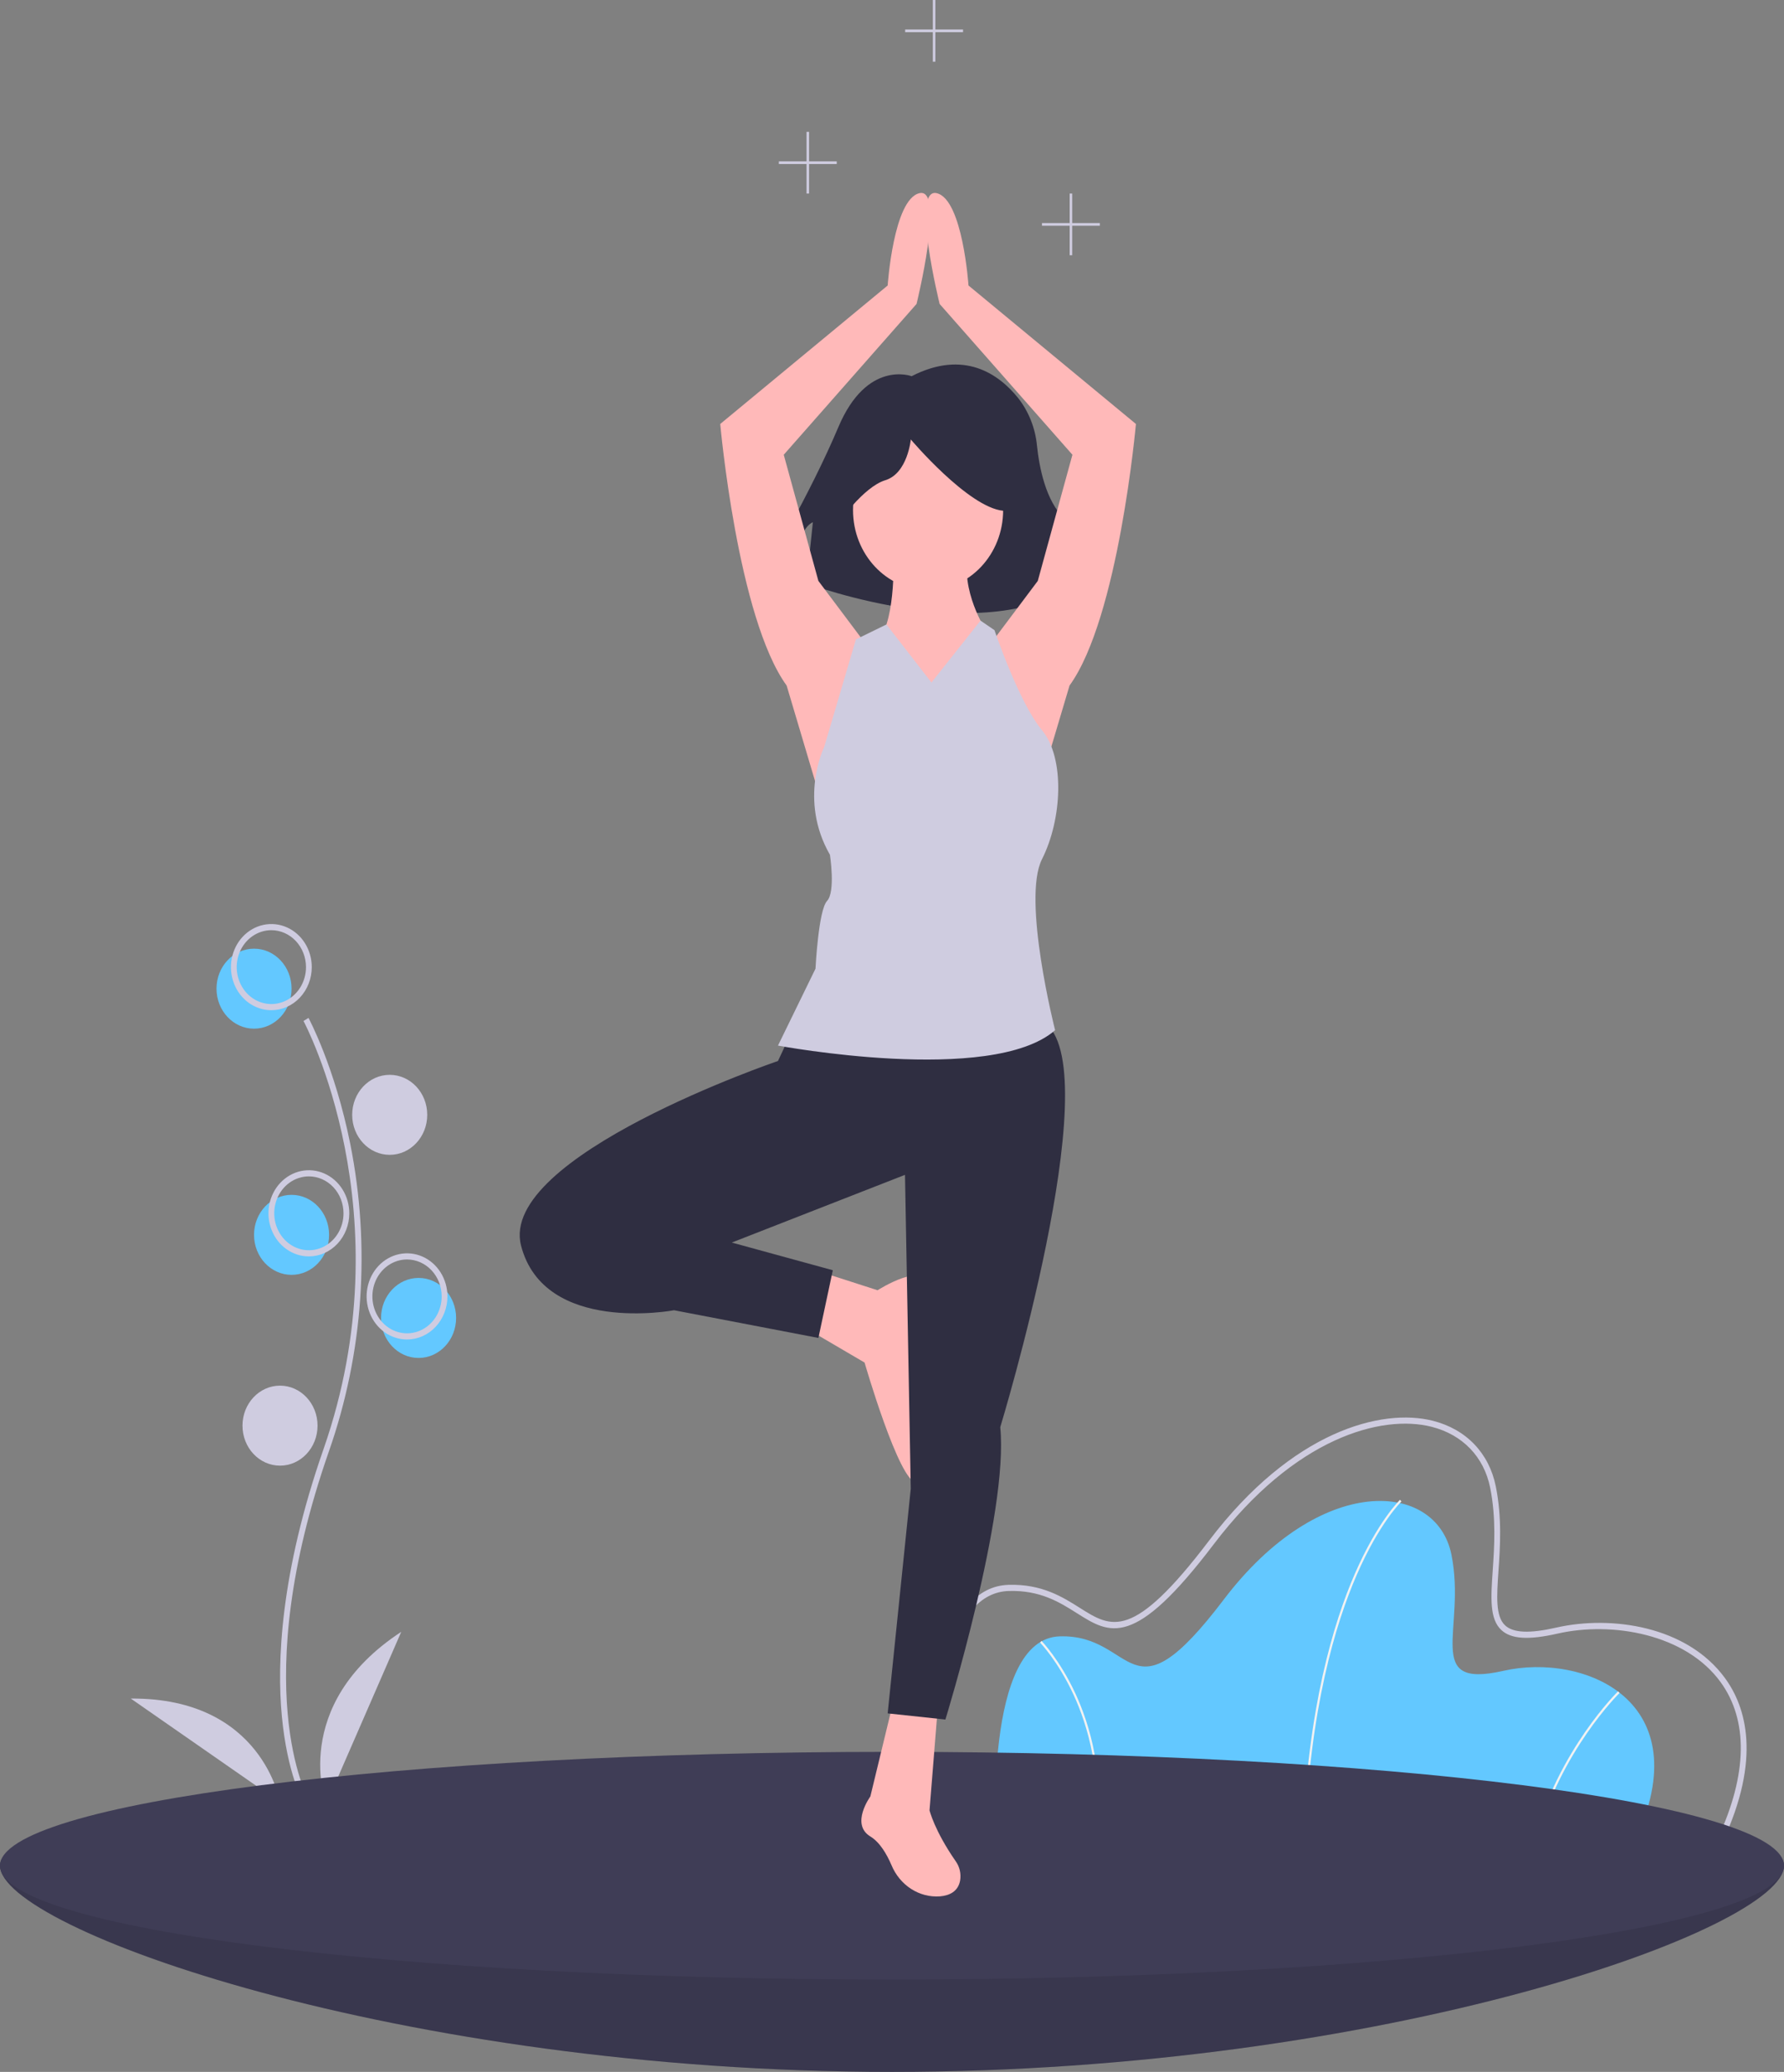 <svg width="390" height="453" viewBox="0 0 390 453" fill="none" xmlns="http://www.w3.org/2000/svg">
<rect x="0" y="0" width="390" height="453" fill="#808080" stroke="none"/>
<g clip-path="url(#clip0)">
<path d="M390 407.92C390 421.669 302.696 453 195 453C87.305 453 0 421.669 0 407.92C0 394.171 87.305 403.21 195 403.21C302.696 403.21 390 394.171 390 407.92Z" fill="#3F3D56"/>
<path opacity="0.1" d="M390 407.92C390 421.669 302.696 453 195 453C87.305 453 0 421.669 0 407.92C0 394.171 87.305 403.21 195 403.21C302.696 403.21 390 394.171 390 407.92Z" fill="black"/>
<path d="M55.534 224.91C60.065 224.91 63.738 220.994 63.738 216.163C63.738 211.332 60.065 207.416 55.534 207.416C51.003 207.416 47.33 211.332 47.33 216.163C47.33 220.994 51.003 224.91 55.534 224.91Z" fill="#63C8FF"/>
<path d="M91.505 296.903C96.036 296.903 99.709 292.987 99.709 288.156C99.709 283.325 96.036 279.409 91.505 279.409C86.974 279.409 83.301 283.325 83.301 288.156C83.301 292.987 86.974 296.903 91.505 296.903Z" fill="#63C8FF"/>
<path d="M63.738 278.736C68.269 278.736 71.942 274.82 71.942 269.99C71.942 265.159 68.269 261.243 63.738 261.243C59.207 261.243 55.534 265.159 55.534 269.99C55.534 274.82 59.207 278.736 63.738 278.736Z" fill="#63C8FF"/>
<path d="M66.355 394.142C66.21 393.889 62.795 387.81 61.611 375.187C60.525 363.605 61.224 344.084 70.719 316.853C88.708 265.267 66.574 223.644 66.347 223.229L67.439 222.554C67.497 222.659 73.208 233.271 76.582 250.169C81.041 272.573 79.417 295.867 71.903 317.322C53.944 368.821 67.295 393.2 67.432 393.441L66.355 394.142Z" fill="#CFCCE0"/>
<path d="M59.32 220.873C57.573 220.873 55.865 220.32 54.412 219.285C52.959 218.25 51.827 216.779 51.158 215.058C50.489 213.337 50.314 211.443 50.655 209.616C50.996 207.788 51.837 206.11 53.073 204.793C54.309 203.475 55.883 202.578 57.597 202.215C59.31 201.851 61.087 202.038 62.701 202.751C64.316 203.464 65.695 204.671 66.666 206.22C67.637 207.769 68.155 209.59 68.155 211.453C68.153 213.951 67.221 216.345 65.565 218.111C63.908 219.877 61.663 220.87 59.32 220.873ZM59.32 203.379C57.823 203.379 56.358 203.853 55.113 204.74C53.868 205.627 52.897 206.888 52.324 208.363C51.751 209.839 51.601 211.462 51.893 213.028C52.185 214.595 52.907 216.033 53.965 217.162C55.025 218.292 56.374 219.061 57.843 219.372C59.312 219.684 60.835 219.524 62.218 218.913C63.602 218.302 64.785 217.267 65.617 215.939C66.449 214.611 66.893 213.05 66.893 211.453C66.891 209.313 66.092 207.26 64.673 205.747C63.253 204.233 61.328 203.382 59.32 203.379Z" fill="#CFCCE0"/>
<path d="M85.194 252.496C89.725 252.496 93.398 248.58 93.398 243.749C93.398 238.918 89.725 235.002 85.194 235.002C80.663 235.002 76.99 238.918 76.99 243.749C76.99 248.58 80.663 252.496 85.194 252.496Z" fill="#CFCCE0"/>
<path d="M67.524 274.699C65.777 274.699 64.069 274.147 62.616 273.112C61.163 272.077 60.031 270.606 59.362 268.884C58.693 267.163 58.518 265.269 58.859 263.442C59.2 261.615 60.042 259.936 61.277 258.619C62.513 257.302 64.087 256.405 65.801 256.041C67.515 255.678 69.291 255.864 70.905 256.577C72.52 257.29 73.9 258.497 74.87 260.046C75.841 261.596 76.359 263.417 76.359 265.28C76.357 267.777 75.425 270.171 73.769 271.937C72.112 273.703 69.867 274.697 67.524 274.699ZM67.524 257.206C66.027 257.206 64.562 257.679 63.317 258.566C62.072 259.454 61.101 260.715 60.528 262.19C59.955 263.665 59.805 265.289 60.097 266.855C60.389 268.421 61.111 269.86 62.17 270.989C63.229 272.118 64.578 272.887 66.047 273.199C67.516 273.51 69.039 273.35 70.422 272.739C71.806 272.128 72.989 271.093 73.821 269.765C74.653 268.438 75.097 266.877 75.097 265.28C75.095 263.139 74.296 261.087 72.877 259.573C71.457 258.06 69.532 257.208 67.524 257.206V257.206Z" fill="#CFCCE0"/>
<path d="M88.981 292.866C87.233 292.866 85.525 292.313 84.072 291.278C82.619 290.243 81.487 288.772 80.818 287.051C80.149 285.33 79.974 283.436 80.315 281.609C80.656 279.781 81.498 278.103 82.733 276.786C83.969 275.468 85.543 274.571 87.257 274.208C88.971 273.844 90.747 274.031 92.362 274.744C93.976 275.457 95.356 276.664 96.326 278.213C97.297 279.762 97.815 281.583 97.815 283.446C97.813 285.944 96.881 288.338 95.225 290.104C93.569 291.87 91.323 292.863 88.981 292.866ZM88.981 275.372C87.483 275.372 86.019 275.846 84.773 276.733C83.528 277.62 82.557 278.881 81.984 280.357C81.411 281.832 81.261 283.455 81.553 285.021C81.845 286.588 82.567 288.026 83.626 289.155C84.685 290.285 86.034 291.054 87.503 291.365C88.972 291.677 90.495 291.517 91.879 290.906C93.262 290.295 94.445 289.26 95.277 287.932C96.109 286.604 96.553 285.043 96.553 283.446C96.551 281.306 95.752 279.253 94.333 277.74C92.913 276.226 90.988 275.375 88.981 275.372Z" fill="#CFCCE0"/>
<path d="M61.214 320.452C65.745 320.452 69.418 316.536 69.418 311.705C69.418 306.874 65.745 302.958 61.214 302.958C56.683 302.958 53.01 306.874 53.01 311.705C53.01 316.536 56.683 320.452 61.214 320.452Z" fill="#CFCCE0"/>
<path d="M71.311 394.464C71.311 394.464 63.107 372.933 87.718 356.785L71.311 394.464Z" fill="#CFCCE0"/>
<path d="M61.221 394.073C61.221 394.073 57.488 371.177 28.59 371.373L61.221 394.073Z" fill="#CFCCE0"/>
<path d="M357.398 402.537H217.759C217.759 402.537 214.928 358.276 231.675 357.773C248.423 357.27 246.536 377.389 267.529 349.725C288.522 322.062 313.996 323.571 317.299 339.917C320.601 356.264 310.93 369.341 328.621 365.317C346.311 361.294 371.786 371.856 357.398 402.537Z" fill="#63C8FF"/>
<path d="M285.221 402.548L284.75 402.528C285.849 373.386 291.574 354.662 296.182 344.087C301.186 332.604 306.008 327.955 306.056 327.91L306.369 328.285C306.322 328.331 301.556 332.933 296.593 344.338C292.009 354.869 286.316 373.516 285.221 402.548Z" fill="#F2F2F2"/>
<path d="M335.76 402.608L335.307 402.467C340.76 382.511 353.602 369.911 353.731 369.786L354.048 370.158C353.92 370.282 341.174 382.793 335.76 402.608Z" fill="#F2F2F2"/>
<path d="M239.752 402.572L239.285 402.503C241.135 388.276 237.793 377.238 234.664 370.484C231.275 363.171 227.409 359.176 227.37 359.137L227.697 358.774C227.736 358.814 231.662 362.87 235.087 370.261C238.245 377.079 241.619 388.219 239.752 402.572Z" fill="#F2F2F2"/>
<path d="M376.349 403.21H202.697L202.657 402.583C202.558 401.023 200.342 364.221 211.527 351.09C214.027 348.155 217.038 346.614 220.478 346.511C227.768 346.29 232.35 349.201 236.045 351.538C243.01 355.943 247.611 358.854 264.34 336.809C282.463 312.927 302.017 307.789 313.258 310.646C320.52 312.492 325.526 317.71 326.991 324.962C328.379 331.829 327.937 338.281 327.582 343.466C327.202 349.013 326.902 353.395 329.039 355.381C330.822 357.037 334.383 357.188 340.243 355.855C352.163 353.144 368.795 355.463 377.143 366.963C381.634 373.15 385.172 384.396 376.524 402.838L376.349 403.21ZM203.883 401.865H375.568C382.013 387.924 382.214 376.147 376.145 367.787C368.486 357.237 352.42 354.461 340.506 357.171C334.14 358.619 330.346 358.38 328.209 356.395C325.597 353.968 325.917 349.29 326.323 343.368C326.672 338.269 327.107 331.924 325.758 325.245C324.399 318.52 319.736 313.676 312.965 311.955C302.083 309.187 283.075 314.26 265.321 337.655C247.906 360.603 242.66 357.287 235.401 352.695C231.66 350.33 227.413 347.647 220.514 347.856C217.43 347.948 214.721 349.341 212.461 351.995C202.409 363.796 203.636 396.889 203.883 401.865Z" fill="#CFCCE0"/>
<path d="M195 432.815C302.696 432.815 390 421.669 390 407.92C390 394.171 302.696 383.025 195 383.025C87.305 383.025 0 394.171 0 407.92C0 421.669 87.305 432.815 195 432.815Z" fill="#3F3D56"/>
<path d="M199.288 82.253C199.288 82.253 189.539 78.541 183.272 93.389C177.005 108.238 167.256 124.571 167.256 124.571L172.827 126.056C172.827 126.056 174.22 115.662 177.701 114.177L176.309 127.54C176.309 127.54 218.089 143.131 236.89 126.056L236.194 120.859C236.194 120.859 238.979 121.601 238.979 126.056L241.068 123.828C241.068 123.828 238.979 119.374 232.712 113.434C228.599 109.536 227.185 102.12 226.699 97.483C226.335 93.611 224.882 89.947 222.531 86.97C218.366 81.824 210.777 76.355 199.288 82.253Z" fill="#2F2E41"/>
<path d="M189.005 140.469L178.908 127.013L171.335 99.427L200.364 66.458C200.364 66.458 206.674 40.89 200.995 42.236C195.315 43.582 194.053 62.421 194.053 62.421L157.451 92.698C157.451 92.698 161.238 135.087 171.966 149.889L180.17 177.475L189.005 140.469Z" fill="#FFB9B9"/>
<path d="M216.772 140.469L226.869 127.013L234.442 99.427L205.413 66.458C205.413 66.458 199.102 40.89 204.782 42.236C210.461 43.582 211.723 62.421 211.723 62.421L248.325 92.698C248.325 92.698 244.539 135.087 233.811 149.889L225.607 177.475L216.772 140.469Z" fill="#FFB9B9"/>
<path d="M202.888 129.031C211.95 129.031 219.296 121.199 219.296 111.538C219.296 101.876 211.95 94.044 202.888 94.044C193.826 94.044 186.48 101.876 186.48 111.538C186.48 121.199 193.826 129.031 202.888 129.031Z" fill="#FFB9B9"/>
<path d="M195.315 120.957C195.315 120.957 195.946 135.087 192.16 139.797C188.373 144.506 184.587 168.728 202.888 169.401C221.189 170.074 219.296 149.216 219.296 149.216L215.509 137.778C215.509 137.778 209.83 129.031 211.723 120.957H195.315Z" fill="#FFB9B9"/>
<path d="M178.277 277.727L191.844 282.101C191.844 282.101 202.888 275.036 202.888 281.764C202.888 288.493 199.102 297.239 200.364 303.295C201.626 309.35 204.15 324.153 200.364 324.153C196.577 324.153 189.005 297.912 189.005 297.912L176.383 290.511L178.277 277.727Z" fill="#FFB9B9"/>
<path d="M195.316 371.924L190.267 392.782C190.267 392.782 185.85 398.837 190.267 401.528C192.34 402.791 193.857 405.388 194.883 407.788C195.778 409.949 197.275 411.765 199.171 412.988C201.067 414.211 203.271 414.782 205.482 414.624C207.636 414.433 209.45 413.525 209.891 411.166C210.014 410.425 209.99 409.666 209.822 408.936C209.653 408.206 209.344 407.521 208.914 406.926C204.259 400.219 203.204 395.809 203.204 395.809L205.097 372.26L195.316 371.924Z" fill="#FFB9B9"/>
<path d="M183.096 114.645C183.096 114.645 188.666 106.478 193.541 104.993C198.415 103.508 199.111 96.084 199.111 96.084C199.111 96.084 211.646 110.932 219.305 111.675C226.965 112.417 220.002 93.857 220.002 93.857L206.075 90.145L192.844 91.629L182.399 99.054L183.096 114.645Z" fill="#2F2E41"/>
<path d="M172.597 226.592L170.073 231.975C170.073 231.975 108.859 252.832 113.908 272.345C118.956 291.857 147.354 286.474 147.354 286.474L178.908 292.53L182.063 277.727L159.976 271.672L197.84 256.869L199.102 325.498L194.053 374.615L206.675 375.961C206.675 375.961 220.558 330.881 218.665 312.042C218.665 312.042 242.015 235.339 228.762 223.901C215.51 212.463 172.597 226.592 172.597 226.592Z" fill="#2F2E41"/>
<path d="M203.628 149.225L193.781 136.537L187.112 139.797L180.17 163.346C180.17 163.346 174.49 174.784 181.432 186.895C181.432 186.895 182.694 194.969 180.801 196.987C178.908 199.006 178.277 211.79 178.277 211.79L170.073 228.61C170.073 228.61 216.772 237.357 230.655 225.246C230.655 225.246 223.37 196.61 227.787 187.863C232.205 179.116 232.836 165.707 227.787 159.651C222.739 153.596 217.403 137.778 217.403 137.778L214.347 135.694L203.628 149.225Z" fill="#CFCCE0"/>
<path d="M240.442 48.77H234.39V42.317H233.84V48.77H227.788V49.356H233.84V55.809H234.39V49.356H240.442V48.77Z" fill="#CFCCE0"/>
<path d="M182.921 35.278H176.868V28.825H176.318V35.278H170.266V35.864H176.318V42.317H176.868V35.864H182.921V35.278Z" fill="#CFCCE0"/>
<path d="M210.531 6.453H204.479V0H203.928V6.453H197.876V7.039H203.928V13.492H204.479V7.039H210.531V6.453Z" fill="#CFCCE0"/>
</g>
<defs>
<clipPath id="clip0">
<rect width="390" height="453" fill="white"/>
</clipPath>
</defs>
</svg>
